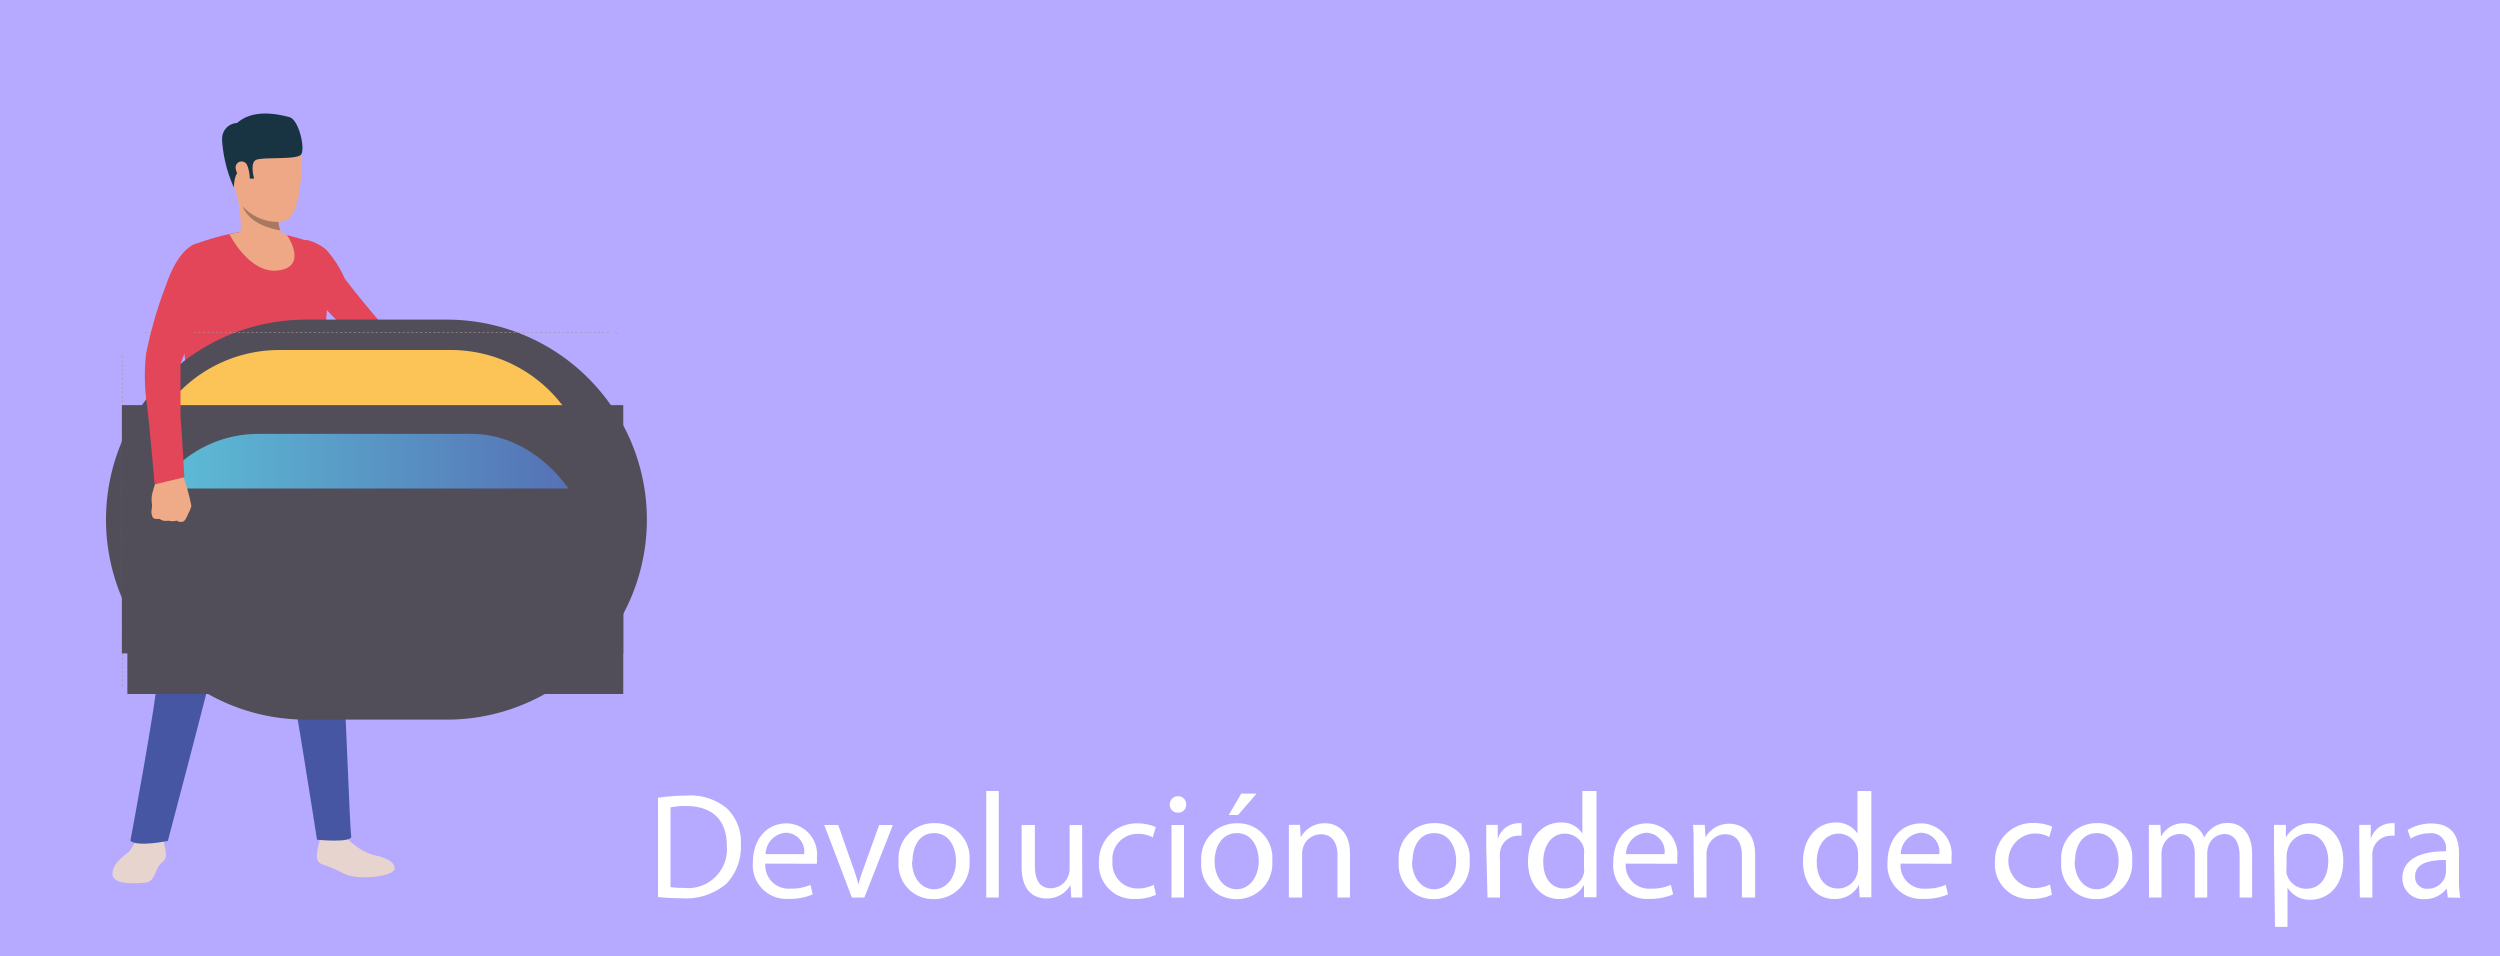 <svg xmlns="http://www.w3.org/2000/svg" xmlns:xlink="http://www.w3.org/1999/xlink" viewBox="0 0 200 76.52"><defs><style>.cls-1{fill:#b5aaff;}.cls-2{fill:#e7d4ce;}.cls-3{fill:#4656a2;}.cls-4{fill:#e34658;}.cls-5{fill:#eea886;}.cls-6{fill:#183442;}.cls-7{fill:#a77961;}.cls-8{fill:#514e5a;}.cls-9{fill:#a99594;}.cls-10{fill:#fcc357;}.cls-11{fill:url(#linear-gradient);}.cls-12{fill:#efaa88;}.cls-13{fill:#fff;}</style><linearGradient id="linear-gradient" x1="11.12" y1="-149.4" x2="47.29" y2="-149.4" gradientTransform="matrix(1, 0, 0, -1, 0, -105.15)" gradientUnits="userSpaceOnUse"><stop offset="0" stop-color="#5dc2d8"/><stop offset="1" stop-color="#556db3"/></linearGradient></defs><g id="Layer_2" data-name="Layer 2"><g id="Layer_1-2" data-name="Layer 1"><g id="Capa_3" data-name="Capa 3"><rect class="cls-1" width="200" height="76.52"/><g id="Capa_2-2" data-name="Capa 2-2"><path class="cls-2" d="M11,66.94a5.4,5.4,0,0,1-.62,1.13C10.07,68.39,9,69,9,69.91s1.83.75,2.54.71.77-.59,1.07-1.17.61-.49.67-1A6,6,0,0,0,13,67Z"/><path class="cls-2" d="M27.84,67.13a4.84,4.84,0,0,0,2,1.26c1,.22,1.72.5,1.73,1.1s-2.91,1-4.07.39c-1.73-.9-1.91-.63-2.1-1.08s.23-1.66.22-1.8A11.87,11.87,0,0,1,27.84,67.13Z"/><path class="cls-3" d="M25.18,36.89s1.05,7.61,1.48,10.18c.5,3,.67,5.49.81,7,.17,2,.51,12.25.63,12.82s-2.74.29-2.74.29-2.07-13.35-2.6-15.44-1.82-9.94-2.27-9.41-3.23,9.89-3.56,11.42-3.5,13.52-3.5,13.52-2.37.51-3,0c0,0,2.07-11,2.28-13.88.08-1.1.73-13,2.58-17.88C16.29,33,25.18,36.89,25.18,36.89Z"/><path class="cls-4" d="M22.11,18.64a17.6,17.6,0,0,1,3.1.86,13.09,13.09,0,0,1,1,4.19,33.13,33.13,0,0,1-.7,5.7,56.15,56.15,0,0,0-.11,9.26,39,39,0,0,1-11,.37s.95-6,.73-7.76c-.28-2.31-1-7.63-1-7.63s.74-3.58,1.22-4a20.23,20.23,0,0,1,3.89-1.08Z"/><path class="cls-5" d="M21,10.07s3.34-1.24,3.13,3.2-1,4.88-3.18,4.26-2.38-3.42-2.67-4.76S19.87,10.26,21,10.07Z"/><path class="cls-5" d="M22.66,19.34s-1.73,1.41-3.4-.79a11.8,11.8,0,0,0-.44-3.45c-.51-1.67,3.49,2.22,3.49,2.22v.43a3.89,3.89,0,0,0,.13.68A7.65,7.65,0,0,0,22.66,19.34Z"/><path class="cls-6" d="M18.71,15s0-1.18.48-1.29.75.58.75.58h.39s-.35-1.2.12-1.48,3.27,0,3.63-.44-.16-2.8-.93-3-2.86-.72-4.18.47a1.25,1.25,0,0,0-1.2,1.3.57.57,0,0,0,0,.13A11,11,0,0,0,18.71,15Z"/><path class="cls-7" d="M22.42,18.43c-2.59-.43-3-1.9-3-1.92a3.81,3.81,0,0,0,2.85,1.24A3.93,3.93,0,0,0,22.42,18.43Z"/><path class="cls-5" d="M19.75,13.17a.49.49,0,0,0-.65-.2.5.5,0,0,0-.25.48c.09.62.78,1.57,1,1.39S20,13.71,19.75,13.17Z"/><path class="cls-5" d="M18.36,18.74s1.56,3.16,3.86,2.9,1-2.46.75-2.81C23,18.83,21.59,17.94,18.36,18.74Z"/><path class="cls-4" d="M30.09,28.24q3.06,1.07,6.23,1.83l.34-2a39.71,39.71,0,0,0-4.23-1.42A12.76,12.76,0,0,1,30.64,26c-.14-.07-2.89-3.41-3.09-3.77A8.57,8.57,0,0,0,26.12,20a3.67,3.67,0,0,0-1.65-.82c-1.82,1.54.65,4.45.65,4.45S28.28,27.41,30.09,28.24Z"/><path class="cls-8" d="M24.48,25.57H35.75a16,16,0,0,1,16,16h0a16,16,0,0,1-16,16H24.48a16,16,0,0,1-16-16h0A16,16,0,0,1,24.48,25.57Z"/><path class="cls-9" d="M48.62,56.61h0Zm-.35,0h0Zm-.36,0h0Zm-.35,0h0Zm-.36,0h0Zm-.35,0h0Zm-.36,0h0Zm-.35,0h0Zm-.36,0h0Zm-.35,0h0Zm-.36,0h0Zm-.35,0h0Zm-.36,0h0Zm-.35,0h0Zm-.36,0h0Zm-.35,0h0Zm-.36,0h0Zm-.35,0h0Zm-.36,0h0Zm-.35,0h0Zm-.36,0h0Zm-.35,0h0Zm-.36,0h0Zm-.35,0h0Zm-.36,0h0Zm-.35,0h0Zm-.36,0h0Zm-.35,0h0Zm-.36,0h0Zm-.36,0h0Zm-.35,0h0Zm-.36,0h0Zm-.35,0h0Zm-.36,0h0Zm-.35,0h0Zm-.36,0h0Zm-.35,0h0Zm-.36,0h0Zm-.35,0h0Zm-.36,0h0Zm-.35,0h0Zm-.36,0h0Zm-.35,0h0Zm-.36,0h0Zm-.35,0h0Zm-.36,0h0Zm-.35,0h0Zm-.36,0h0Zm-.35,0h0Zm-.36,0h0Zm-.35,0h0Zm-.36,0h0Zm-.35,0h0Zm-.36,0h0Zm-.35,0h0Zm-.36,0h0Zm-.35,0h0Zm-.36,0h0Zm-.35,0h0Zm-.36,0h0Zm-.35,0h0Zm-.36,0h0Zm-.36,0h0Zm-.35,0h0Zm-.36,0h0Zm-.35,0h0Zm-.36,0h0Zm-.35,0h0Zm-.36,0h0Zm-.35,0h0Zm-.36,0h0Zm-.35,0h0Zm-.36,0h0Zm-.35,0h0Zm-.36,0h0Zm-.35,0h0Zm-.36,0h0Zm-.35,0h0Zm-.36,0h0Zm-.35,0h0Zm-.36,0h0Zm-.35,0h0Zm-.36,0h0Zm-.35,0h0Zm-.36,0h0Zm-.35,0h0Zm-.36,0h0Zm-.35,0h0Zm-.36,0h0Zm-.35,0h0Zm-.36,0h0Zm-.35,0h0Zm-.36,0h0Zm-.35,0h0Zm-.36,0h0Zm-.35,0h0Zm-.36,0h0Zm-.36,0h0Zm-.35,0h0Zm-.36,0h0Zm-.35,0h0Zm-.36,0h0Zm-.35,0h0Zm-.36,0h0Zm-.35,0h0Zm37.11,0H49v0Zm-37.47,0h0Zm37.83,0ZM11,56.53l-.17-.07h0a.44.44,0,0,0,.16.06Zm38.51-.1h0l.16-.09h0Zm-38.84,0-.15-.09h0a.42.42,0,0,0,.14.09Zm39.15-.15h0l.13-.12h0Zm-39.44,0a.8.8,0,0,1-.13-.13h0l.13.12ZM50.05,56h0a.76.76,0,0,1,.11-.14h0A.76.76,0,0,1,50.05,56Zm-39.94-.07-.1-.14h0l.1.15Zm40.15-.22h0a.77.77,0,0,0,.07-.16h.05Zm-40.34-.1-.06-.17h0l.06.16Zm40.48-.25h0v-.17h0A.25.25,0,0,1,50.4,55.36ZM9.8,55.27v-.18h0v.17ZM50.46,55h0v-.15h0ZM9.75,54.92v-.18H9.8v.17Zm40.72-.27h0v-.18h0ZM9.8,54.56H9.75v-.18H9.8Zm40.67-.27h0v-.18h0ZM9.8,54.2H9.75V54H9.8Zm40.67-.26h0v-.18h0ZM9.8,53.85H9.75v-.18H9.8Zm40.67-.27h0V53.4h0ZM9.8,53.49H9.75v-.17H9.8Zm40.67-.26h0v-.18h0ZM9.8,53.14H9.75V53H9.8Zm40.67-.27h0v-.18h0ZM9.8,52.78H9.75v-.17H9.8Zm40.67-.26h0v-.18h0ZM9.8,52.43H9.75v-.18H9.8Zm40.67-.27h0V52h0ZM9.8,52.07H9.75V51.9H9.8Zm40.67-.26h0v-.18h0ZM9.8,51.72H9.75v-.18H9.8Zm40.67-.27h0v-.18h0ZM9.8,51.36H9.75v-.17H9.8Zm40.67-.26h0v-.18h0ZM9.8,51H9.75v-.18H9.8Zm40.67-.27h0v-.18h0ZM9.8,50.65H9.75v-.17H9.8Zm40.67-.26h0v-.18h0ZM9.8,50.3H9.75v-.18H9.8ZM50.47,50h0v-.18h0ZM9.8,49.94H9.75v-.18H9.8Zm40.67-.26h0V49.5h0ZM9.8,49.59H9.75v-.18H9.8Zm40.67-.27h0v-.18h0ZM9.8,49.23H9.75v-.18H9.8ZM50.47,49h0v-.17h0ZM9.8,48.88H9.75V48.7H9.8Zm40.67-.27h0v-.18h0ZM9.8,48.52H9.75v-.18H9.8Zm40.67-.27h0v-.17h0ZM9.8,48.17H9.75V48H9.8Zm40.67-.27h0v-.18h0ZM9.8,47.81H9.75v-.18H9.8Zm40.67-.27h0v-.17h0ZM9.8,47.46H9.75v-.18H9.8Zm40.67-.27h0V47h0ZM9.8,47.1H9.75v-.18H9.8Zm40.67-.27h0v-.17h0ZM9.8,46.75H9.75v-.18H9.8Zm40.67-.27h0V46.3h0ZM9.8,46.39H9.75v-.18H9.8Zm40.67-.27h0V46h0ZM9.8,46H9.75v-.18H9.8Zm40.67-.27h0v-.18h0Zm-40.67,0H9.75V45.5H9.8Zm40.67-.27h0v-.17h0ZM9.8,45.33H9.75v-.18H9.8Zm40.67-.27h0v-.18h0ZM9.8,45H9.75v-.18H9.8Zm40.67-.27h0v-.17h0ZM9.8,44.62H9.75v-.18H9.8Zm40.67-.27h0v-.18h0ZM9.8,44.26H9.75v-.18H9.8ZM50.47,44h0v-.17h0ZM9.8,43.9H9.75v-.17H9.8Zm40.67-.26h0v-.18h0ZM9.8,43.55H9.75v-.18H9.8Zm40.67-.27h0v-.17h0ZM9.8,43.19H9.75V43H9.8Zm40.67-.26h0v-.18h0ZM9.8,42.84H9.75v-.18H9.8Zm40.67-.27h0v-.18h0ZM9.8,42.48H9.75v-.17H9.8Zm40.67-.26h0V42h0ZM9.8,42.13H9.75V42H9.8Zm40.67-.27h0v-.18h0ZM9.8,41.77H9.75V41.6H9.8Zm40.67-.26h0v-.18h0ZM9.8,41.42H9.75v-.18H9.8Zm40.67-.27h0V41h0ZM9.8,41.06H9.75v-.17H9.8Zm40.67-.26h0v-.18h0ZM9.8,40.71H9.75v-.18H9.8Zm40.67-.27h0v-.18h0ZM9.8,40.35H9.75v-.17H9.8Zm40.67-.26h0v-.18h0ZM9.8,40H9.75v-.18H9.8Zm40.67-.27h0v-.18h0ZM9.8,39.64H9.75v-.17H9.8Zm40.67-.26h0V39.2h0ZM9.8,39.29H9.75v-.18H9.8ZM50.47,39h0v-.18h0ZM9.8,38.93H9.75v-.17H9.8Zm40.67-.26h0v-.18h0ZM9.8,38.58H9.75V38.4H9.8Zm40.67-.27h0v-.18h0ZM9.8,38.22H9.75v-.17H9.8ZM50.47,38h0v-.18h0ZM9.8,37.87H9.75v-.18H9.8Zm40.67-.27h0v-.18h0ZM9.8,37.51H9.75v-.18H9.8Zm40.67-.26h0v-.18h0ZM9.8,37.16H9.75V37H9.8Zm40.67-.27h0v-.18h0ZM9.8,36.8H9.75v-.18H9.8Zm40.67-.27h0v-.17h0ZM9.8,36.45H9.75v-.18H9.8Zm40.67-.27h0V36h0ZM9.8,36.09H9.75v-.18H9.8Zm40.67-.27h0v-.17h0ZM9.8,35.74H9.75v-.18H9.8Zm40.67-.27h0v-.18h0ZM9.8,35.38H9.75V35.2H9.8Zm40.67-.27h0v-.17h0ZM9.8,35H9.75v-.18H9.8Zm40.67-.27h0v-.18h0ZM9.8,34.67H9.75v-.18H9.8Zm40.67-.27h0v-.17h0ZM9.8,34.32H9.75v-.18H9.8Zm40.67-.27h0v-.18h0ZM9.8,34H9.75v-.18H9.8Zm40.67-.27h0v-.17h0ZM9.8,33.61H9.75v-.18H9.8Zm40.67-.27h0v-.18h0ZM9.8,33.25H9.75v-.18H9.8ZM50.47,33h0v-.17h0ZM9.8,32.9H9.75v-.18H9.8Zm40.67-.27h0v-.18h0ZM9.8,32.54H9.75v-.18H9.8Zm40.67-.27h0V32.1h0ZM9.8,32.19H9.75V32H9.8Zm40.67-.27h0v-.18h0ZM9.8,31.83H9.75v-.18H9.8Zm40.67-.27h0v-.17h0ZM9.8,31.47H9.75V31.3H9.8Zm40.67-.26h0V31h0ZM9.8,31.12H9.75v-.18H9.8Zm40.67-.27h0v-.17h0ZM9.8,30.76H9.75v-.17H9.8Zm40.67-.26h0v-.18h0ZM9.8,30.41H9.75v-.18H9.8Zm40.67-.27h0V30h0ZM9.8,30.05H9.75v-.17H9.8Zm40.67-.26h0v-.18h0ZM9.8,29.7H9.75v-.18H9.8Zm40.67-.27h0v-.18h0ZM9.8,29.34H9.75v-.17H9.8Zm40.67-.26h0V28.9h0ZM9.8,29H9.75v-.18H9.8Zm40.67-.27h0v-.18h0ZM9.8,28.63H9.75v-.17H9.8Zm40.67-.26h0v-.18h0ZM9.8,28.28H9.75v-.15h0v.18ZM50.41,28v-.18h0ZM9.83,27.93H9.78a.84.84,0,0,1,.05-.17h0Zm40.5-.25a.87.87,0,0,0-.07-.17h0A.87.87,0,0,1,50.33,27.68Zm-40.4-.09h0a.16.16,0,0,1,.07-.16h0A.77.77,0,0,0,9.93,27.59Zm40.25-.23-.1-.14h0l.1.15Zm-40.09-.07h0a.76.76,0,0,1,.11-.14h0A.76.76,0,0,0,10.09,27.29ZM50,27.08,49.84,27h0l.13.12ZM10.32,27h0l.13-.12h0Zm39.38-.17-.15-.09h0Zm-39.11,0h0a.51.51,0,0,1,.16-.09h0A.51.51,0,0,0,10.59,26.8Zm38.81-.12-.17-.06v-.05l.16.07Zm-38.49,0h0l.17-.05h0Zm38.15-.08h0Zm-37.81,0h.18v0Zm37.47,0h-.19v-.05h.19Zm-.37,0h-.17v-.05h.17Zm-.35,0h-.18v-.05H48Zm-.36,0h-.17v-.05h.17Zm-.35,0h-.18v-.05h.18Zm-.36,0h-.18v-.05h.18Zm-.35,0H46.4v-.05h.18Zm-.36,0H46v-.05h.18Zm-.35,0h-.18v-.05h.18Zm-.36,0h-.18v-.05h.18Zm-.35,0H45v-.05h.18Zm-.36,0h-.18v-.05h.18Zm-.35,0h-.18v-.05h.18Zm-.36,0h-.18v-.05h.18Zm-.35,0h-.18v-.05h.18Zm-.36,0H43.2v-.05h.18Zm-.35,0h-.18v-.05H43Zm-.36,0h-.18v-.05h.18Zm-.35,0h-.18v-.05h.18Zm-.36,0h-.18v-.05H42Zm-.35,0h-.18v-.05h.18Zm-.36,0h-.18v-.05h.18Zm-.36,0h-.17v-.05h.17Zm-.35,0h-.18v-.05h.18Zm-.36,0H40v-.05h.17Zm-.35,0h-.18v-.05h.18Zm-.36,0H39.3v-.05h.17Zm-.35,0h-.18v-.05h.18Zm-.36,0h-.17v-.05h.17Zm-.35,0h-.18v-.05h.18Zm-.36,0h-.17v-.05h.17Zm-.35,0h-.18v-.05h.18Zm-.36,0h-.17v-.05h.17Zm-.35,0h-.18v-.05H37Zm-.36,0h-.17v-.05h.17Zm-.35,0H36.1v-.05h.18Zm-.36,0h-.17v-.05h.17Zm-.35,0h-.18v-.05h.18Zm-.36,0H35v-.05h.17Zm-.35,0h-.18v-.05h.18Zm-.36,0h-.18v-.05h.18Zm-.35,0H34v-.05h.18Zm-.36,0h-.18v-.05h.18Zm-.35,0h-.18v-.05h.18Zm-.36,0H32.9v-.05h.18Zm-.35,0h-.18v-.05h.18Zm-.36,0h-.18v-.05h.18Zm-.35,0h-.18v-.05H32Zm-.36,0h-.18v-.05h.18Zm-.35,0h-.18v-.05h.18Zm-.36,0h-.18v-.05H31Zm-.35,0h-.18v-.05h.18Zm-.36,0h-.18v-.05h.18Zm-.35,0h-.18v-.05h.18Zm-.36,0h-.18v-.05h.18Zm-.35,0H29v-.05h.18Zm-.36,0h-.18v-.05h.18Zm-.35,0h-.18v-.05h.18Zm-.36,0h-.18v-.05h.18Zm-.36,0h-.17v-.05h.17Zm-.35,0h-.18v-.05h.18Zm-.36,0h-.17v-.05H27Zm-.35,0h-.18v-.05h.18Zm-.36,0h-.17v-.05h.17Zm-.35,0H25.8v-.05H26Zm-.36,0h-.17v-.05h.17Zm-.35,0h-.18v-.05h.18Zm-.36,0h-.17v-.05h.17Zm-.35,0h-.18v-.05h.18Zm-.36,0H24v-.05h.17Zm-.35,0h-.18v-.05h.18Zm-.36,0h-.17v-.05h.17Zm-.35,0H23v-.05h.18Zm-.36,0h-.17v-.05h.17Zm-.35,0h-.18v-.05h.18Zm-.36,0h-.18v-.05h.18Zm-.35,0h-.18v-.05h.18Zm-.36,0h-.18v-.05h.18Zm-.35,0h-.18v-.05H21Zm-.36,0h-.18v-.05h.18Zm-.35,0h-.18v-.05h.18Zm-.36,0h-.18v-.05h.18Zm-.35,0h-.18v-.05h.18Zm-.36,0h-.18v-.05h.18Zm-.35,0H18.7v-.05h.18Zm-.36,0h-.18v-.05h.18Zm-.35,0H18v-.05h.18Zm-.36,0h-.18v-.05h.18Zm-.35,0h-.18v-.05h.18Zm-.36,0h-.18v-.05h.18Zm-.35,0h-.18v-.05h.18Zm-.36,0h-.18v-.05h.18Zm-.36,0h-.17v-.05H16Zm-.35,0H15.5v-.05h.18Zm-.36,0h-.17v-.05h.17Zm-.35,0h-.18v-.05H15Zm-.36,0h-.17v-.05h.17Zm-.35,0h-.18v-.05h.18Zm-.36,0h-.17v-.05h.17Zm-.35,0h-.18v-.05h.18Zm-.36,0H13v-.05h.17Zm-.35,0h-.18v-.05h.18Zm-.36,0h-.17v-.05h.17Zm-.35,0H12v-.05h.18Zm-.36,0H11.6v-.05h.17Z"/><path class="cls-10" d="M22.35,28H36.06A11.23,11.23,0,0,1,47.29,39.26h0A11.23,11.23,0,0,1,36.06,50.49H22.35A11.23,11.23,0,0,1,11.12,39.26h0A11.23,11.23,0,0,1,22.35,28Z"/><rect class="cls-8" x="9.75" y="32.41" width="40.11" height="19.86"/><rect class="cls-11" x="11.12" y="34.71" width="36.17" height="19.09" rx="9.54"/><rect class="cls-8" x="10.19" y="39.08" width="39.67" height="16.44"/><path class="cls-12" d="M12.21,41.38a1.51,1.51,0,0,1-.1-.42l.05-.45a.38.38,0,0,0,0-.15,2.62,2.62,0,0,1,0-.79c.07-.35.47-1.54.47-1.54l1.08.16.93-.13a16.21,16.21,0,0,1,.66,2.36v.1a2.66,2.66,0,0,1-.26.6c0,.05-.22.55-.38.6a.52.52,0,0,1-.51-.07,1.38,1.38,0,0,1-.7,0,.79.79,0,0,1-.68-.14S12.35,41.58,12.21,41.38Z"/><path class="cls-4" d="M16.9,19.56c.36.14.75,1,.46,2.74a7.55,7.55,0,0,1-1.16,3.07,24.64,24.64,0,0,0-1.76,3.75v4.26c.06.39.31,4.8.31,4.8l-2.38.57s-.43-5-.63-6.49a16,16,0,0,1-.06-3.91A33.31,33.31,0,0,1,13.21,23C13.36,22.68,14.5,18.63,16.9,19.56Z"/></g></g><path class="cls-13" d="M52.64,63.82a15.81,15.81,0,0,1,2.22-.17,4.6,4.6,0,0,1,3.27,1,3.73,3.73,0,0,1,1.14,2.9,4.28,4.28,0,0,1-1.16,3.15,5,5,0,0,1-3.57,1.16,16.77,16.77,0,0,1-1.9-.1Zm1,7.15a6.45,6.45,0,0,0,1.06.06,3.11,3.11,0,0,0,3.44-3.43c0-1.91-1.07-3.12-3.27-3.12a6,6,0,0,0-1.23.11Z"/><path class="cls-13" d="M61.23,69.09a1.86,1.86,0,0,0,2,2,3.8,3.8,0,0,0,1.61-.3l.18.76a4.67,4.67,0,0,1-1.93.36A2.69,2.69,0,0,1,60.23,69c0-1.75,1-3.13,2.72-3.13a2.47,2.47,0,0,1,2.4,2.74,4.35,4.35,0,0,1,0,.49Zm3.1-.76a1.5,1.5,0,0,0-1.47-1.71,1.74,1.74,0,0,0-1.61,1.71Z"/><path class="cls-13" d="M67.06,66l1.14,3.26a13.28,13.28,0,0,1,.47,1.49h0c.13-.48.3-1,.49-1.49L70.33,66h1.1L69.15,71.8h-1L65.94,66Z"/><path class="cls-13" d="M77.56,68.85a2.84,2.84,0,0,1-2.89,3.08,2.76,2.76,0,0,1-2.78-3,2.83,2.83,0,0,1,2.88-3.08A2.75,2.75,0,0,1,77.56,68.85Zm-4.6.06c0,1.27.73,2.23,1.76,2.23s1.76-1,1.76-2.26c0-1-.49-2.23-1.74-2.23S73,67.8,73,68.91Z"/><path class="cls-13" d="M78.9,63.28h1V71.8h-1Z"/><path class="cls-13" d="M86.58,70.21c0,.6,0,1.13,0,1.59H85.7l-.06-1h0a2.16,2.16,0,0,1-1.91,1.08c-.92,0-2-.5-2-2.54V66h1.06v3.22c0,1.1.33,1.84,1.29,1.84a1.52,1.52,0,0,0,1.39-1,1.49,1.49,0,0,0,.1-.54V66h1Z"/><path class="cls-13" d="M92.48,71.58a3.81,3.81,0,0,1-1.67.34,2.76,2.76,0,0,1-2.89-3A3,3,0,0,1,91,65.87a3.6,3.6,0,0,1,1.46.3l-.24.82A2.37,2.37,0,0,0,91,66.71,2,2,0,0,0,89,68.91a2,2,0,0,0,2,2.17,3,3,0,0,0,1.3-.29Z"/><path class="cls-13" d="M94.89,64.36a.62.62,0,0,1-.67.65.63.63,0,0,1-.64-.65.65.65,0,0,1,.66-.66A.63.63,0,0,1,94.89,64.36ZM93.72,71.8V66h1V71.8Z"/><path class="cls-13" d="M101.78,68.85a2.84,2.84,0,0,1-2.89,3.08,2.77,2.77,0,0,1-2.79-3A2.84,2.84,0,0,1,99,65.86,2.75,2.75,0,0,1,101.78,68.85Zm-4.61.06c0,1.27.73,2.23,1.76,2.23s1.77-1,1.77-2.26c0-1-.49-2.23-1.74-2.23S97.17,67.8,97.17,68.91Zm3.35-5.42L99.05,65.2H98.3l1-1.71Z"/><path class="cls-13" d="M103.11,67.56c0-.6,0-1.09,0-1.57H104l.06,1h0A2.14,2.14,0,0,1,106,65.86c.81,0,2,.48,2,2.47V71.8h-1V68.45c0-.93-.35-1.71-1.35-1.71a1.5,1.5,0,0,0-1.41,1.08,1.45,1.45,0,0,0-.07.49V71.8h-1.06Z"/><path class="cls-13" d="M117.57,68.85a2.84,2.84,0,0,1-2.89,3.08,2.76,2.76,0,0,1-2.78-3,2.83,2.83,0,0,1,2.87-3.08A2.75,2.75,0,0,1,117.57,68.85Zm-4.61.06c0,1.27.74,2.23,1.77,2.23s1.76-1,1.76-2.26c0-1-.49-2.23-1.74-2.23S113,67.8,113,68.91Z"/><path class="cls-13" d="M118.9,67.8c0-.68,0-1.27,0-1.81h.92l0,1.14h0a1.75,1.75,0,0,1,1.61-1.27,1,1,0,0,1,.3,0v1a1.94,1.94,0,0,0-.36,0A1.47,1.47,0,0,0,120,68.21a2.46,2.46,0,0,0,0,.49v3.1h-1Z"/><path class="cls-13" d="M127.72,63.28v7c0,.51,0,1.1,0,1.5h-1l0-1h0a2.14,2.14,0,0,1-2,1.14c-1.4,0-2.48-1.19-2.48-3,0-1.93,1.19-3.12,2.6-3.12a1.93,1.93,0,0,1,1.75.89h0V63.28Zm-1,5.08a2.22,2.22,0,0,0,0-.45,1.56,1.56,0,0,0-1.53-1.22c-1.09,0-1.73,1-1.73,2.24s.57,2.15,1.71,2.15a1.59,1.59,0,0,0,1.55-1.26,2.24,2.24,0,0,0,0-.46Z"/><path class="cls-13" d="M130.06,69.09a1.86,1.86,0,0,0,2,2,3.76,3.76,0,0,0,1.61-.3l.18.76a4.67,4.67,0,0,1-1.93.36A2.69,2.69,0,0,1,129.06,69c0-1.75,1-3.13,2.72-3.13a2.47,2.47,0,0,1,2.4,2.74,4.35,4.35,0,0,1,0,.49Zm3.1-.76a1.5,1.5,0,0,0-1.46-1.71,1.74,1.74,0,0,0-1.62,1.71Z"/><path class="cls-13" d="M135.49,67.56c0-.6,0-1.09-.05-1.57h.94l.06,1h0a2.14,2.14,0,0,1,1.92-1.09c.8,0,2.05.48,2.05,2.47V71.8h-1.06V68.45c0-.93-.34-1.71-1.34-1.71a1.48,1.48,0,0,0-1.41,1.08,1.44,1.44,0,0,0-.08.49V71.8h-1Z"/><path class="cls-13" d="M149.71,63.28v7c0,.51,0,1.1,0,1.5h-.94l-.05-1h0a2.14,2.14,0,0,1-2,1.14c-1.4,0-2.48-1.19-2.48-3,0-1.93,1.19-3.12,2.61-3.12a2,2,0,0,1,1.75.89h0V63.28Zm-1.06,5.08a1.68,1.68,0,0,0-.05-.45,1.54,1.54,0,0,0-1.52-1.22c-1.09,0-1.74,1-1.74,2.24s.58,2.15,1.71,2.15a1.59,1.59,0,0,0,1.55-1.26,1.71,1.71,0,0,0,.05-.46Z"/><path class="cls-13" d="M152.05,69.09a1.85,1.85,0,0,0,2,2,3.83,3.83,0,0,0,1.61-.3l.18.76a4.72,4.72,0,0,1-1.94.36A2.7,2.7,0,0,1,151,69c0-1.75,1-3.13,2.72-3.13a2.46,2.46,0,0,1,2.4,2.74,4.88,4.88,0,0,1,0,.49Zm3.09-.76a1.5,1.5,0,0,0-1.46-1.71,1.74,1.74,0,0,0-1.62,1.71Z"/><path class="cls-13" d="M164.15,71.58a3.72,3.72,0,0,1-1.66.34,2.76,2.76,0,0,1-2.89-3,3,3,0,0,1,3.11-3.08,3.61,3.61,0,0,1,1.47.3l-.24.82a2.39,2.39,0,0,0-1.23-.28,2.19,2.19,0,0,0,0,4.37,3,3,0,0,0,1.29-.29Z"/><path class="cls-13" d="M170.57,68.85a2.84,2.84,0,0,1-2.89,3.08,2.76,2.76,0,0,1-2.78-3,2.83,2.83,0,0,1,2.88-3.08A2.74,2.74,0,0,1,170.57,68.85Zm-4.6.06c0,1.27.73,2.23,1.76,2.23s1.76-1,1.76-2.26c0-1-.49-2.23-1.74-2.23S166,67.8,166,68.91Z"/><path class="cls-13" d="M171.91,67.56c0-.6,0-1.09,0-1.57h.92l.05.94h0a2,2,0,0,1,1.82-1.07A1.71,1.71,0,0,1,176.33,67h0a2.39,2.39,0,0,1,.64-.75,2,2,0,0,1,1.29-.41c.77,0,1.91.5,1.91,2.52V71.8h-1V68.51c0-1.11-.4-1.79-1.26-1.79a1.37,1.37,0,0,0-1.24,1,1.73,1.73,0,0,0-.09.53V71.8h-1V68.32c0-.92-.41-1.6-1.21-1.6A1.45,1.45,0,0,0,173,67.78a1.49,1.49,0,0,0-.08.52v3.5h-1Z"/><path class="cls-13" d="M181.92,67.89c0-.75,0-1.35,0-1.9h.95l0,1h0A2.27,2.27,0,0,1,185,65.86c1.4,0,2.46,1.19,2.46,3,0,2.09-1.27,3.12-2.64,3.12A2.05,2.05,0,0,1,183,71h0v3.15h-1Zm1,1.55a2,2,0,0,0,0,.43,1.62,1.62,0,0,0,1.58,1.23c1.12,0,1.76-.91,1.76-2.24,0-1.16-.61-2.16-1.72-2.16A1.69,1.69,0,0,0,183,68a2,2,0,0,0-.07.43Z"/><path class="cls-13" d="M188.74,67.8c0-.68,0-1.27,0-1.81h.92l0,1.14h0a1.75,1.75,0,0,1,1.61-1.27,1,1,0,0,1,.3,0v1a1.94,1.94,0,0,0-.36,0,1.49,1.49,0,0,0-1.42,1.35,3.6,3.6,0,0,0,0,.49v3.1h-1Z"/><path class="cls-13" d="M195.82,71.8l-.08-.73h0a2.17,2.17,0,0,1-1.77.86,1.66,1.66,0,0,1-1.78-1.67c0-1.4,1.25-2.17,3.49-2.16V68a1.19,1.19,0,0,0-1.32-1.34,2.93,2.93,0,0,0-1.51.43l-.24-.69a3.64,3.64,0,0,1,1.91-.52c1.77,0,2.2,1.21,2.2,2.38v2.17a8.4,8.4,0,0,0,.1,1.39Zm-.15-3c-1.16,0-2.46.18-2.46,1.3a.93.93,0,0,0,1,1,1.45,1.45,0,0,0,1.41-1,1.35,1.35,0,0,0,.06-.34Z"/></g></g></svg>